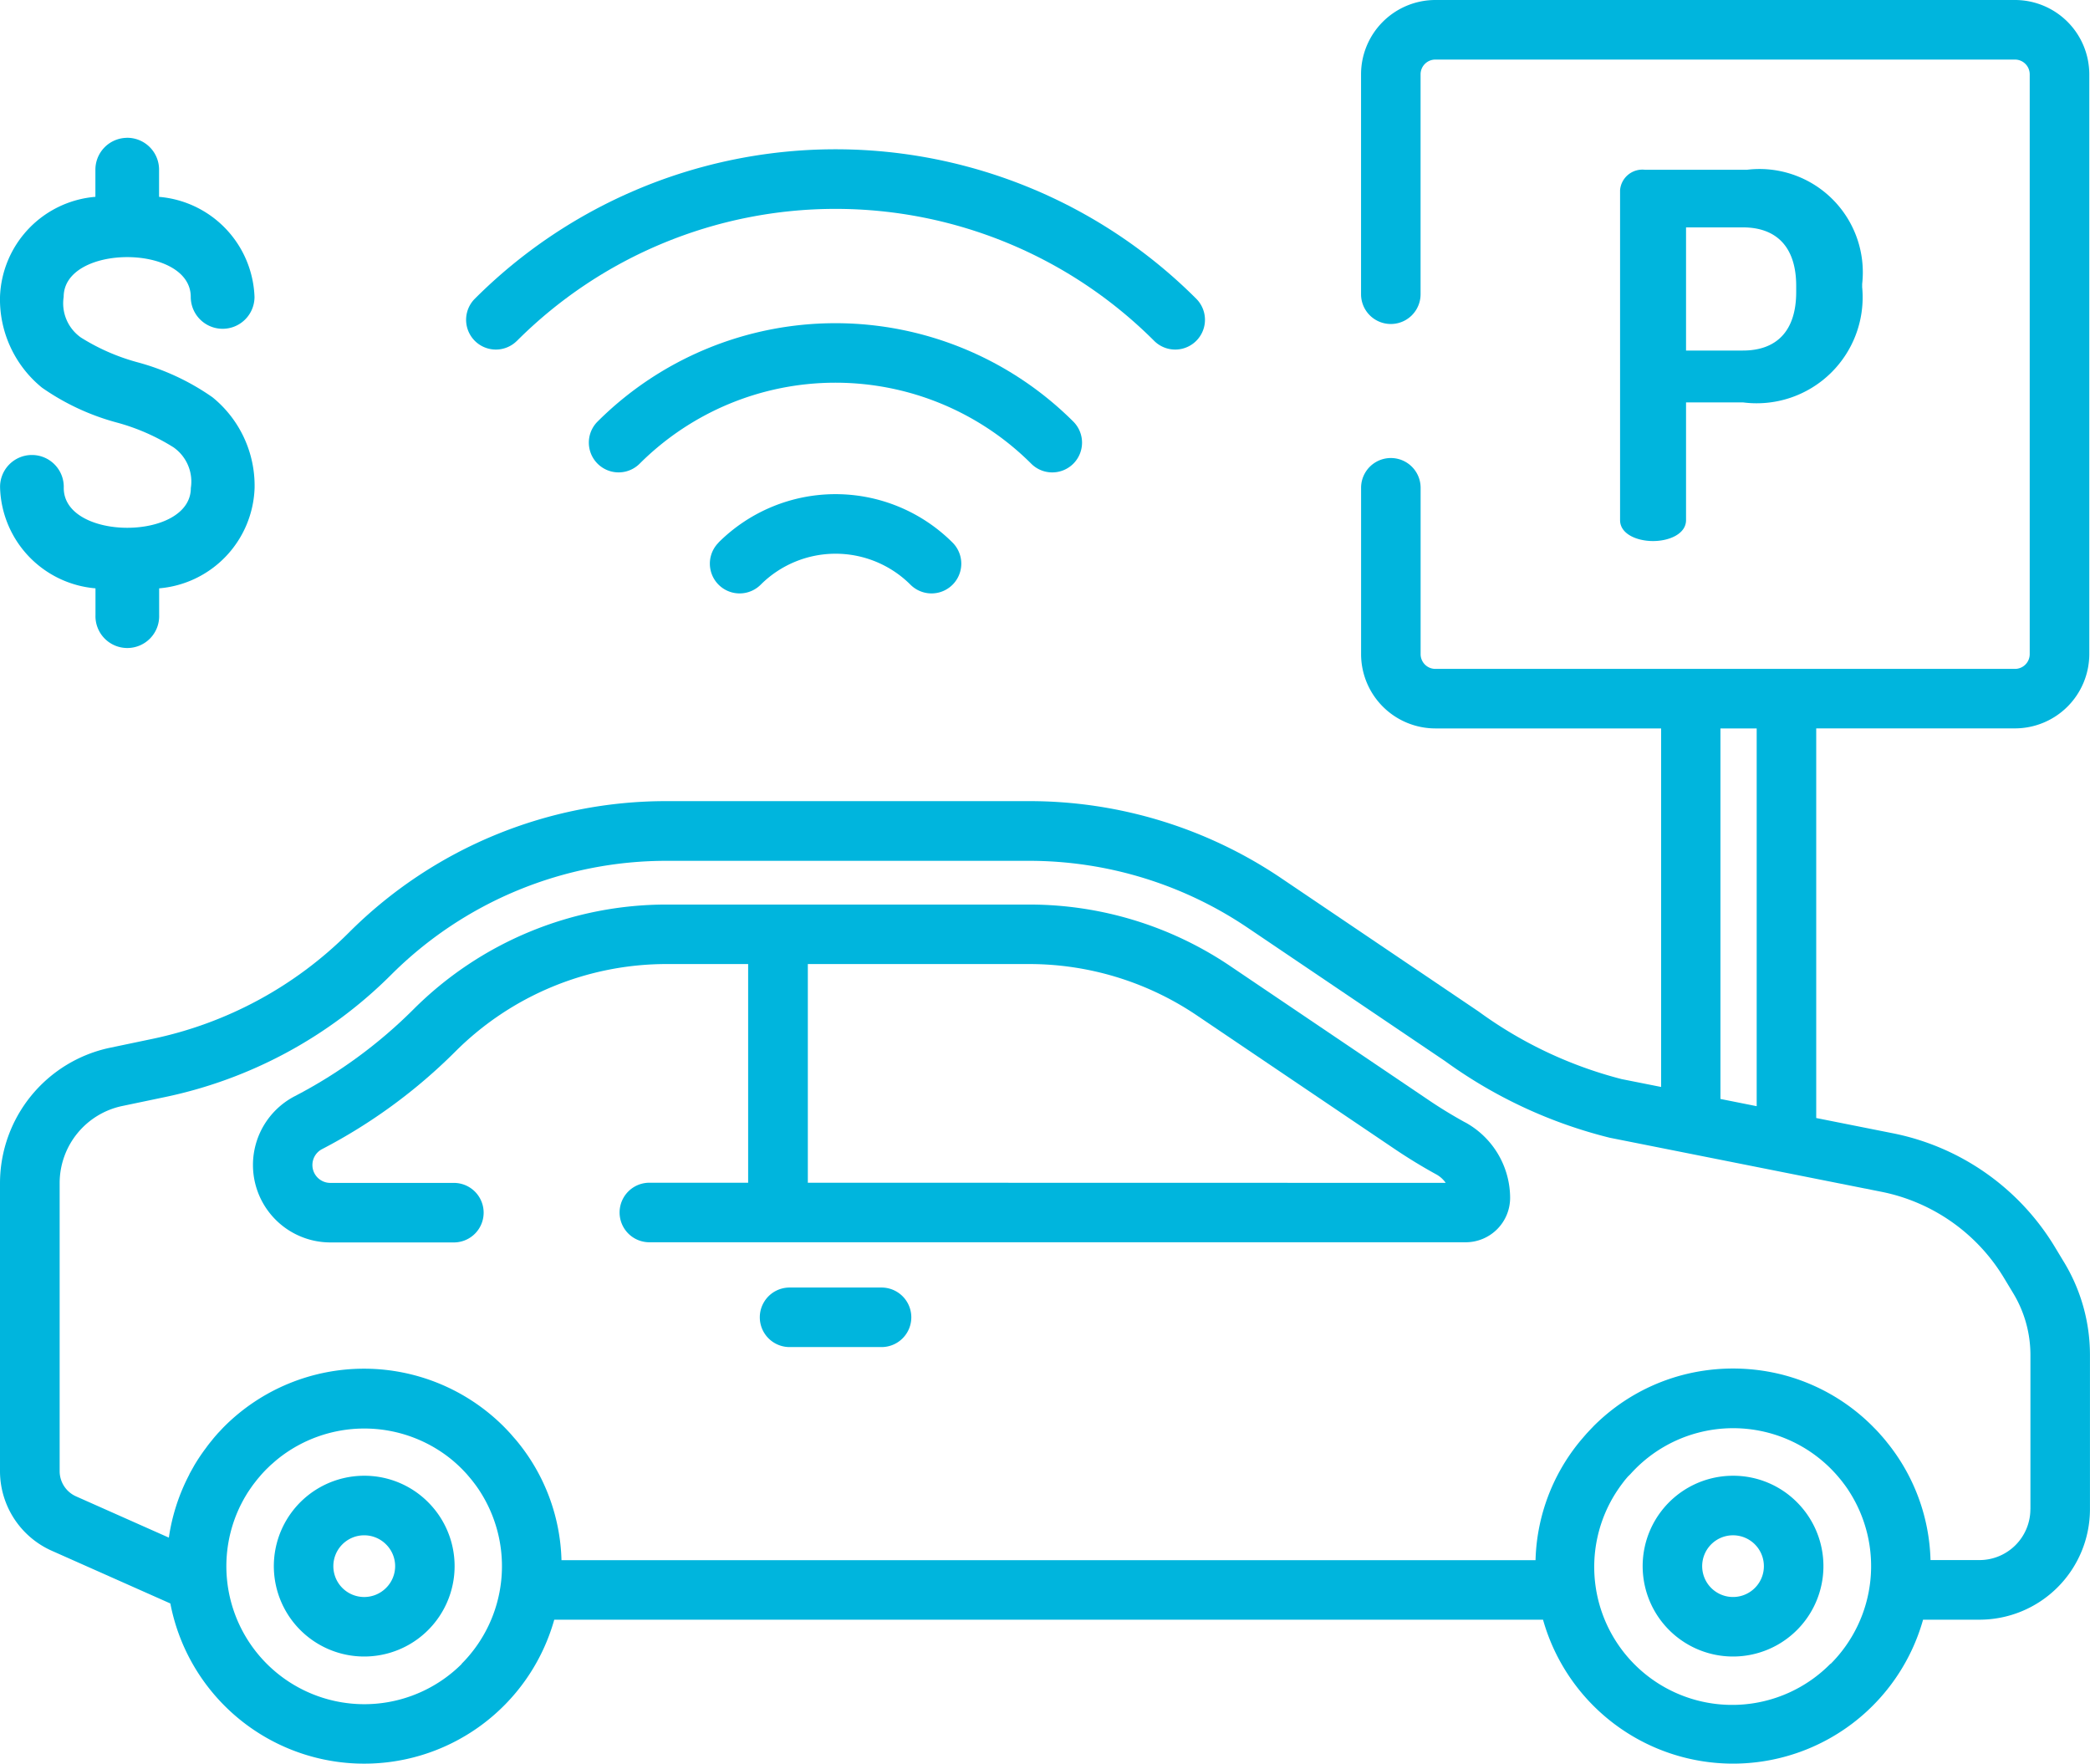 <svg xmlns="http://www.w3.org/2000/svg" xmlns:xlink="http://www.w3.org/1999/xlink" width="49.994" height="42.188" viewBox="0 0 49.994 42.188">
  <defs>
    <clipPath id="clip-path">
      <rect id="Rectángulo_4100" data-name="Rectángulo 4100" width="49.993" height="42.187" fill="#00b5dd"/>
    </clipPath>
  </defs>
  <g id="Grupo_34948" data-name="Grupo 34948" transform="translate(-13472 12546)">
    <path id="Trazado_351" data-name="Trazado 351" d="M135.121,84.068a.762.762,0,0,0-.748.77v.641a2.488,2.488,0,0,0-2.282,2.395,2.722,2.722,0,0,0,1.005,2.17,5.7,5.7,0,0,0,1.8.837,4.993,4.993,0,0,1,1.345.59,1,1,0,0,1,.415.973c0,1.269-3.04,1.269-3.04,0a.762.762,0,1,0-1.523,0,2.492,2.492,0,0,0,2.282,2.4v.638a.762.762,0,1,0,1.523,0v-.638a2.493,2.493,0,0,0,2.283-2.4,2.723,2.723,0,0,0-1.007-2.17,5.7,5.7,0,0,0-1.8-.839,5,5,0,0,1-1.345-.589,1,1,0,0,1-.415-.973c0-1.269,3.04-1.269,3.04,0a.762.762,0,0,0,1.525,0,2.492,2.492,0,0,0-2.283-2.393v-.643a.762.762,0,0,0-.775-.77" transform="translate(13339.909 -12626.771)" fill="#00b5dd"/>
    <g id="Grupo_34947" data-name="Grupo 34947" transform="translate(13472 -12546)">
      <g id="Grupo_34938" data-name="Grupo 34938" clip-path="url(#clip-path)">
        <path id="Trazado_352" data-name="Trazado 352" d="M396.886,42.078a.535.535,0,0,1,.595-.486h2.44a2.472,2.472,0,0,1,2.756,2.732V44.4a2.535,2.535,0,0,1-2.853,2.756h-1.36v2.817c0,.328-.4.5-.789.5s-.789-.17-.789-.5V42.078Zm1.578.9v2.938h1.36c.789,0,1.275-.449,1.275-1.4v-.146c0-.947-.486-1.4-1.275-1.4h-1.36Z" transform="translate(-358.133 -37.531)" fill="#00b5dd"/>
        <path id="Trazado_353" data-name="Trazado 353" d="M115.414,41.165a10.778,10.778,0,0,1,15.242,0,.712.712,0,0,0,1.007-1.007,12.2,12.2,0,0,0-17.257,0,.712.712,0,0,0,1.007,1.007" transform="translate(-103.048 -33.012)" fill="#00b5dd"/>
        <path id="Trazado_354" data-name="Trazado 354" d="M155.375,82.746a.712.712,0,0,0,.5-1.216,8.056,8.056,0,0,0-11.38,0,.712.712,0,0,0,1.007,1.007,6.63,6.63,0,0,1,9.366,0,.71.71,0,0,0,.5.209" transform="translate(-130.201 -71.446)" fill="#00b5dd"/>
        <path id="Trazado_355" data-name="Trazado 355" d="M174.112,122.2a.712.712,0,1,0,1.007,1.007,2.536,2.536,0,0,1,3.583,0,.712.712,0,1,0,1.007-1.007,3.962,3.962,0,0,0-5.6,0" transform="translate(-156.923 -109.221)" fill="#00b5dd"/>
        <path id="Trazado_356" data-name="Trazado 356" d="M90.98,226.793c-.308-.17-.612-.355-.9-.552l-4.711-3.182a8.584,8.584,0,0,0-4.823-1.476H71.9a8.561,8.561,0,0,0-6.081,2.512,11.541,11.541,0,0,1-2.83,2.07,1.853,1.853,0,0,0,.854,3.5h2.948a.712.712,0,1,0,0-1.424H63.84a.428.428,0,0,1-.2-.809,12.964,12.964,0,0,0,3.179-2.326,7.145,7.145,0,0,1,5.075-2.1h1.936v5.231H71.467a.712.712,0,1,0,0,1.424H90.995a1.063,1.063,0,0,0,1.062-1.062,2.066,2.066,0,0,0-1.076-1.807m-15.723,1.445v-5.231h5.286a7.165,7.165,0,0,1,4.025,1.232l4.711,3.182c.327.221.668.43,1.015.62a.663.663,0,0,1,.221.2Z" transform="translate(-55.934 -199.946)" fill="#00b5dd"/>
        <path id="Trazado_357" data-name="Trazado 357" d="M189.054,315.418h-2.2a.712.712,0,1,0,0,1.424h2.2a.712.712,0,1,0,0-1.424" transform="translate(-167.967 -284.62)" fill="#00b5dd"/>
        <path id="Trazado_358" data-name="Trazado 358" d="M49.378,30.2l-.225-.373a5.862,5.862,0,0,0-3.869-2.718l-1.839-.366v-9.32H48.2a1.779,1.779,0,0,0,1.777-1.777V1.777A1.779,1.779,0,0,0,48.2,0H34.334a1.779,1.779,0,0,0-1.777,1.777V7.038a.712.712,0,1,0,1.424,0V1.777a.353.353,0,0,1,.352-.352H48.2a.353.353,0,0,1,.352.352v13.87A.353.353,0,0,1,48.2,16H34.334a.353.353,0,0,1-.352-.352V11.668a.712.712,0,1,0-1.424,0v3.979a1.779,1.779,0,0,0,1.777,1.777h5.4V26l-.945-.188a10.042,10.042,0,0,1-3.42-1.616l-4.711-3.182a10.761,10.761,0,0,0-6.045-1.851H15.963a10.731,10.731,0,0,0-7.622,3.149A9.353,9.353,0,0,1,3.646,24.85l-1.023.214A3.314,3.314,0,0,0,0,28.294v6.9a2.086,2.086,0,0,0,1.238,1.9l2.837,1.261a4.722,4.722,0,0,0,9.183.388H36.91a4.722,4.722,0,0,0,9.091,0h1.351A2.644,2.644,0,0,0,49.993,36.1V32.41a4.284,4.284,0,0,0-.614-2.209M41.154,17.424h.867V26.46l-.867-.173ZM11.046,39.8a3.3,3.3,0,0,1-5.336-3.7l.013-.029c.017-.036.035-.072.053-.107l.026-.05c.017-.031.034-.062.051-.092l.037-.062c.016-.027.033-.054.05-.08l.048-.071.049-.07c.019-.026.039-.052.059-.078l.047-.06c.023-.029.048-.057.072-.086l.042-.049q.054-.06.112-.119l.01-.01.022-.021c.033-.032.065-.064.1-.094l.027-.023c.033-.03.067-.059.1-.087l.01-.008a3.307,3.307,0,0,1,4.154,0l0,0c.037.03.073.061.109.093l.019.017q.062.056.122.116c.043.043.084.087.125.132l.051.06.062.074c.023.028.044.057.066.085l.036.048q.039.054.076.109l.012.019a3.306,3.306,0,0,1-.428,4.141m32.743,0a3.3,3.3,0,0,1-5.1-4.141l.012-.018q.037-.055.076-.109l.036-.048c.022-.029.043-.057.066-.086l.062-.073L39,35.261c.04-.045.082-.089.125-.132a3.3,3.3,0,0,1,4.667,0c.043.043.084.087.125.132l.052.06.062.074c.023.028.044.057.066.085l.036.048c.026.036.052.072.076.109l.012.019a3.306,3.306,0,0,1-.428,4.141M48.568,36.1a1.218,1.218,0,0,1-1.217,1.217H46.179a4.665,4.665,0,0,0-1.049-2.826l-.013-.017c-.041-.05-.083-.1-.125-.146l-.032-.037c-.045-.05-.092-.1-.14-.147l-.024-.025a4.7,4.7,0,0,0-2.187-1.243,4.8,4.8,0,0,0-2.083-.05,4.692,4.692,0,0,0-2.412,1.293l-.023.025c-.048.049-.095.1-.14.148l-.031.036c-.043.049-.086.1-.127.148l-.012.015a4.666,4.666,0,0,0-1.05,2.828h-23.3a4.666,4.666,0,0,0-1.052-2.831l-.009-.011c-.043-.053-.088-.1-.133-.155l-.025-.028q-.08-.088-.164-.173a4.73,4.73,0,0,0-6.682,0c-.053.053-.1.107-.153.161l-.043.049q-.053.06-.1.12l-.045.055q-.052.065-.1.132l-.031.041q-.134.183-.249.377l-.006.011q-.056.1-.108.193l0,.006a4.7,4.7,0,0,0-.492,1.514l-2.22-.987a.66.66,0,0,1-.392-.6v-6.9a1.884,1.884,0,0,1,1.491-1.836l1.023-.214a10.774,10.774,0,0,0,5.408-2.919,9.315,9.315,0,0,1,6.617-2.733h8.646A9.342,9.342,0,0,1,29.857,22.2l4.711,3.182a11.357,11.357,0,0,0,3.939,1.833l6.5,1.293a4.435,4.435,0,0,1,2.927,2.056l.225.373a2.856,2.856,0,0,1,.41,1.474V36.1Z" transform="translate(0 0)" fill="#00b5dd"/>
        <path id="Trazado_359" data-name="Trazado 359" d="M69.242,361.53a2.162,2.162,0,1,0,1.529.633,2.148,2.148,0,0,0-1.529-.633m.522,2.684a.738.738,0,1,1,0-1.043.733.733,0,0,1,0,1.043" transform="translate(-60.53 -326.23)" fill="#00b5dd"/>
        <path id="Trazado_360" data-name="Trazado 360" d="M404.591,361.53a2.162,2.162,0,1,0,1.529.633,2.148,2.148,0,0,0-1.529-.633m.522,2.684a.738.738,0,1,1,.216-.522.733.733,0,0,1-.216.522" transform="translate(-363.136 -326.23)" fill="#00b5dd"/>
      </g>
    </g>
  </g>
</svg>
